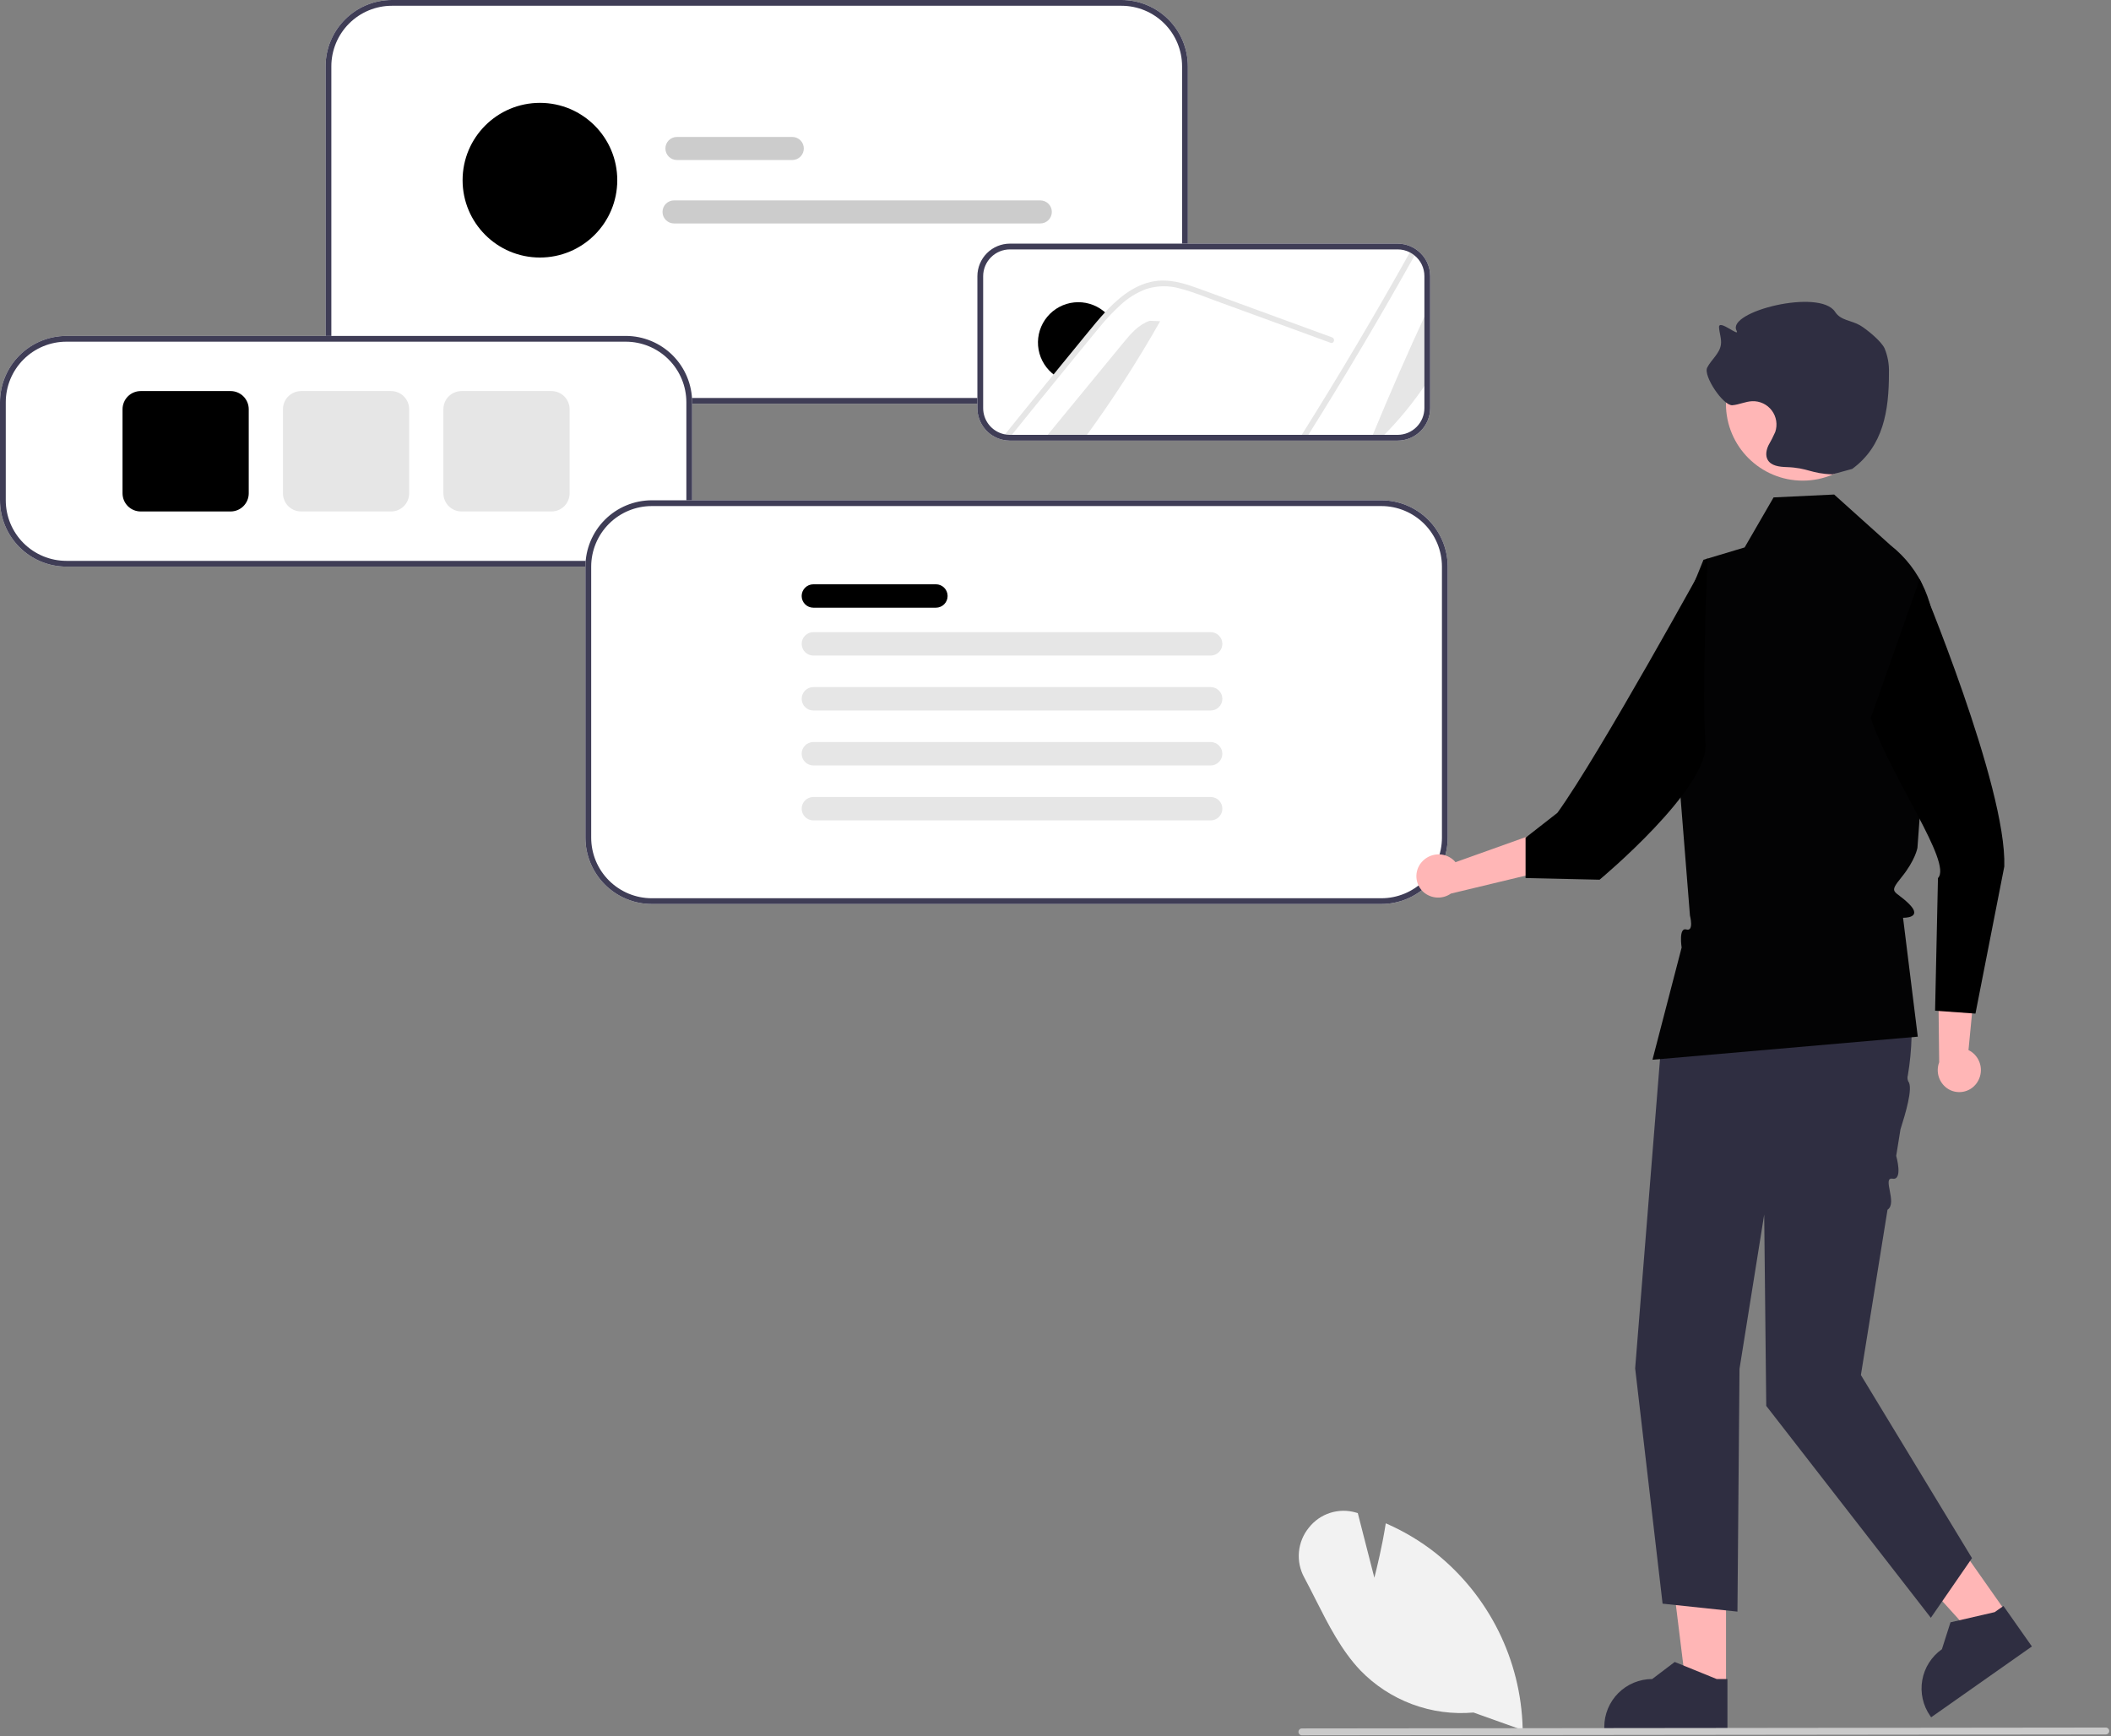<svg width="732" height="602" viewBox="0 0 732 602" fill="none" xmlns="http://www.w3.org/2000/svg">
<rect x="0" y="0" width="732" height="602" fill="#808080" stroke="none"/>
<g clip-path="url(#clip0_37_36)">
<path d="M388.894 140H135.894C129.796 139.993 123.95 137.568 119.638 133.256C115.326 128.944 112.9 123.098 112.894 117V23C112.9 16.902 115.326 11.056 119.638 6.744C123.95 2.432 129.796 0.007 135.894 0H388.894C394.991 0.007 400.837 2.432 405.149 6.744C409.461 11.056 411.887 16.902 411.894 23V117C411.887 123.098 409.461 128.944 405.149 133.256C400.838 137.568 394.991 139.993 388.894 140Z" fill="white"/>
<path d="M388.894 140H135.894C129.796 139.993 123.95 137.568 119.638 133.256C115.326 128.944 112.9 123.098 112.894 117V23C112.9 16.902 115.326 11.056 119.638 6.744C123.95 2.432 129.796 0.007 135.894 0H388.894C394.991 0.007 400.837 2.432 405.149 6.744C409.461 11.056 411.887 16.902 411.894 23V117C411.887 123.098 409.461 128.944 405.149 133.256C400.838 137.568 394.991 139.993 388.894 140ZM135.894 2C130.326 2.006 124.988 4.221 121.051 8.158C117.114 12.095 114.9 17.432 114.894 23V117C114.9 122.568 117.114 127.905 121.051 131.842C124.988 135.779 130.326 137.994 135.894 138H388.894C394.461 137.994 399.799 135.779 403.736 131.842C407.673 127.905 409.887 122.568 409.894 117V23C409.887 17.432 407.673 12.095 403.736 8.158C399.799 4.221 394.461 2.006 388.894 2H135.894Z" fill="#3F3D56"/>
<path d="M484.627 152.793H350.057C349.208 152.783 348.363 152.676 347.538 152.474C345.076 151.882 342.885 150.477 341.321 148.486C339.756 146.495 338.909 144.035 338.917 141.503V95.763C338.922 92.771 340.113 89.903 342.23 87.788C344.346 85.674 347.215 84.485 350.207 84.483H484.627C486.439 84.478 488.225 84.915 489.83 85.756C490.469 86.088 491.073 86.482 491.634 86.933C492.973 87.982 494.055 89.322 494.797 90.852C495.54 92.382 495.923 94.062 495.917 95.763V141.503C495.914 144.496 494.723 147.366 492.607 149.482C490.49 151.599 487.62 152.79 484.627 152.793Z" fill="white"/>
<path d="M475.607 151.793C481.717 136.943 488.154 122.239 494.917 107.683V132.363C490.306 139.379 484.97 145.891 478.997 151.793H475.607Z" fill="#E6E6E6"/>
<path d="M491.007 87.713C478.917 109.403 466.267 130.763 453.057 151.793H450.757C464.187 130.433 477.057 108.716 489.367 86.643C489.948 86.944 490.498 87.302 491.007 87.713Z" fill="#E6E6E6"/>
<path d="M402.287 111.393C394.387 125.362 385.668 138.852 376.177 151.793H362.467C371.447 140.853 380.434 129.913 389.427 118.973C392.007 115.823 394.807 112.523 398.677 111.243L402.287 111.393Z" fill="#E6E6E6"/>
<path d="M384.067 109.153C382.637 110.643 381.267 112.193 379.977 113.803C377.137 117.223 374.337 120.673 371.527 124.113C369.777 126.253 368.027 128.393 366.297 130.533C365.748 130.18 365.227 129.785 364.737 129.353C361.974 126.954 360.261 123.569 359.963 119.923C359.666 116.276 360.809 112.658 363.147 109.844C365.485 107.029 368.833 105.243 372.472 104.867C376.112 104.491 379.753 105.556 382.617 107.833C383.134 108.235 383.618 108.677 384.067 109.153Z" fill="black"/>
<path d="M461.397 118.873L435.117 109.263L422.067 104.493C417.817 102.943 413.577 101.173 409.187 100.053C405.37 98.962 401.316 99.014 397.527 100.203C394.149 101.453 391.058 103.371 388.437 105.843C387.277 106.913 386.154 108.016 385.067 109.153C383.637 110.643 382.267 112.193 380.977 113.803C378.137 117.223 375.337 120.673 372.527 124.113C370.777 126.253 369.027 128.393 367.297 130.533C361.517 137.603 355.771 144.689 350.057 151.793C349.289 151.784 348.524 151.687 347.777 151.503C353.737 144.103 359.724 136.719 365.737 129.353C366.427 128.493 367.137 127.623 367.837 126.763C370.767 123.173 373.701 119.586 376.637 116.003C378.907 113.233 381.157 110.443 383.617 107.833C383.837 107.593 384.057 107.363 384.287 107.123C389.277 101.963 395.507 97.403 402.967 97.283C407.357 97.213 411.597 98.603 415.677 100.073C420.067 101.663 424.447 103.283 428.837 104.893L455.297 114.573L461.917 116.993C463.087 117.413 462.587 119.313 461.397 118.873Z" fill="#E6E6E6"/>
<path d="M484.627 152.793H350.057C349.208 152.783 348.363 152.676 347.538 152.474C345.076 151.882 342.885 150.477 341.321 148.486C339.756 146.495 338.909 144.035 338.917 141.503V95.763C338.922 92.771 340.113 89.903 342.23 87.788C344.346 85.674 347.215 84.485 350.207 84.483H484.627C486.439 84.478 488.225 84.915 489.83 85.756C490.469 86.088 491.073 86.482 491.634 86.933C492.973 87.982 494.055 89.322 494.797 90.852C495.54 92.382 495.923 94.062 495.917 95.763V141.503C495.914 144.496 494.723 147.366 492.607 149.482C490.49 151.599 487.62 152.79 484.627 152.793ZM350.207 86.483C347.745 86.484 345.385 87.462 343.643 89.202C341.902 90.941 340.921 93.301 340.917 95.763V141.503C340.911 143.587 341.608 145.611 342.896 147.25C344.183 148.888 345.986 150.044 348.012 150.531C348.686 150.696 349.376 150.784 350.069 150.793H484.627C487.09 150.79 489.451 149.81 491.193 148.069C492.934 146.327 493.914 143.966 493.917 141.503V95.763C493.921 94.363 493.606 92.981 492.994 91.722C492.383 90.463 491.492 89.361 490.389 88.499C489.929 88.128 489.433 87.803 488.908 87.531C487.588 86.839 486.118 86.479 484.627 86.483H350.207Z" fill="#3F3D56"/>
<path d="M217 196.488H23C16.902 196.481 11.056 194.056 6.744 189.744C2.432 185.432 0.007 179.586 0 173.488V139.488C0.007 133.39 2.432 127.544 6.744 123.232C11.056 118.921 16.902 116.495 23 116.488H217C223.098 116.495 228.944 118.921 233.256 123.232C237.568 127.544 239.993 133.39 240 139.488V173.488C239.993 179.586 237.568 185.432 233.256 189.744C228.944 194.056 223.098 196.481 217 196.488Z" fill="white"/>
<path d="M217 196.488H23C16.902 196.481 11.056 194.056 6.744 189.744C2.432 185.432 0.007 179.586 0 173.488V139.488C0.007 133.39 2.432 127.544 6.744 123.232C11.056 118.921 16.902 116.495 23 116.488H217C223.098 116.495 228.944 118.921 233.256 123.232C237.568 127.544 239.993 133.39 240 139.488V173.488C239.993 179.586 237.568 185.432 233.256 189.744C228.944 194.056 223.098 196.481 217 196.488ZM23 118.488C17.432 118.494 12.095 120.709 8.158 124.646C4.221 128.583 2.006 133.921 2 139.488V173.488C2.006 179.056 4.221 184.394 8.158 188.33C12.095 192.267 17.432 194.482 23 194.488H217C222.568 194.482 227.905 192.267 231.842 188.33C235.779 184.394 237.994 179.056 238 173.488V139.488C237.994 133.921 235.779 128.583 231.842 124.646C227.905 120.709 222.568 118.494 217 118.488H23Z" fill="#3F3D56"/>
<path d="M79.963 177.364H48.775C47.108 177.362 45.509 176.699 44.331 175.52C43.152 174.342 42.489 172.743 42.487 171.076V141.9C42.489 140.233 43.152 138.635 44.331 137.456C45.509 136.277 47.108 135.614 48.775 135.612H79.963C81.63 135.614 83.228 136.277 84.407 137.456C85.586 138.635 86.249 140.233 86.251 141.9V171.076C86.249 172.743 85.586 174.342 84.407 175.521C83.228 176.699 81.63 177.362 79.963 177.364Z" fill="black"/>
<path d="M135.594 177.364H104.406C102.739 177.362 101.14 176.699 99.961 175.52C98.783 174.342 98.12 172.743 98.118 171.076V141.9C98.12 140.233 98.783 138.635 99.961 137.456C101.14 136.277 102.739 135.614 104.406 135.612H135.594C137.261 135.614 138.859 136.277 140.038 137.456C141.217 138.635 141.88 140.233 141.882 141.9V171.076C141.88 172.743 141.217 174.342 140.038 175.521C138.859 176.699 137.261 177.362 135.594 177.364Z" fill="#E6E6E6"/>
<path d="M191.225 177.364H160.037C158.37 177.362 156.772 176.699 155.593 175.52C154.414 174.342 153.751 172.743 153.749 171.076V141.9C153.751 140.233 154.414 138.635 155.593 137.456C156.772 136.277 158.37 135.614 160.037 135.612H191.225C192.892 135.614 194.491 136.277 195.67 137.456C196.848 138.635 197.511 140.233 197.513 141.9V171.076C197.511 172.743 196.848 174.342 195.67 175.521C194.491 176.699 192.892 177.362 191.225 177.364Z" fill="#E6E6E6"/>
<path d="M274.729 55.488H234.729C233.668 55.488 232.65 55.067 231.9 54.317C231.15 53.566 230.729 52.549 230.729 51.488C230.729 50.427 231.15 49.41 231.9 48.66C232.65 47.91 233.668 47.488 234.729 47.488H274.729C275.789 47.488 276.807 47.91 277.557 48.66C278.307 49.41 278.729 50.427 278.729 51.488C278.729 52.549 278.307 53.566 277.557 54.317C276.807 55.067 275.789 55.488 274.729 55.488Z" fill="#CCCCCC"/>
<path d="M360.729 77.488H233.729C232.668 77.488 231.65 77.067 230.9 76.317C230.15 75.567 229.729 74.549 229.729 73.488C229.729 72.427 230.15 71.41 230.9 70.66C231.65 69.91 232.668 69.488 233.729 69.488H360.729C361.789 69.488 362.807 69.91 363.557 70.66C364.307 71.41 364.729 72.427 364.729 73.488C364.729 74.549 364.307 75.567 363.557 76.317C362.807 77.067 361.789 77.488 360.729 77.488Z" fill="#CCCCCC"/>
<path d="M187.224 89.307C202.036 89.307 214.043 77.3 214.043 62.488C214.043 47.676 202.036 35.669 187.224 35.669C172.412 35.669 160.405 47.676 160.405 62.488C160.405 77.3 172.412 89.307 187.224 89.307Z" fill="black"/>
<path d="M479 313.488H226C219.902 313.481 214.056 311.056 209.744 306.744C205.432 302.432 203.007 296.586 203 290.488V196.488C203.007 190.39 205.432 184.544 209.744 180.232C214.056 175.921 219.902 173.495 226 173.488H479C485.098 173.495 490.944 175.921 495.256 180.232C499.568 184.544 501.993 190.39 502 196.488V290.488C501.993 296.586 499.568 302.432 495.256 306.744C490.944 311.056 485.098 313.481 479 313.488Z" fill="white"/>
<path d="M479 313.488H226C219.902 313.481 214.056 311.056 209.744 306.744C205.432 302.432 203.007 296.586 203 290.488V196.488C203.007 190.39 205.432 184.544 209.744 180.232C214.056 175.921 219.902 173.495 226 173.488H479C485.098 173.495 490.944 175.921 495.256 180.232C499.568 184.544 501.993 190.39 502 196.488V290.488C501.993 296.586 499.568 302.432 495.256 306.744C490.944 311.056 485.098 313.481 479 313.488ZM226 175.488C220.432 175.494 215.095 177.709 211.158 181.646C207.221 185.583 205.006 190.921 205 196.488V290.488C205.006 296.056 207.221 301.394 211.158 305.33C215.095 309.267 220.432 311.482 226 311.488H479C484.568 311.482 489.905 309.267 493.842 305.33C497.779 301.394 499.994 296.056 500 290.488V196.488C499.994 190.921 497.779 185.583 493.842 181.646C489.905 177.709 484.568 175.494 479 175.488H226Z" fill="#3F3D56"/>
<path d="M324.539 210.732H282.042C281.509 210.733 280.98 210.628 280.487 210.425C279.994 210.221 279.546 209.922 279.168 209.545C278.791 209.168 278.491 208.721 278.287 208.228C278.083 207.735 277.978 207.207 277.978 206.673C277.978 206.14 278.083 205.612 278.287 205.119C278.491 204.626 278.791 204.179 279.168 203.802C279.546 203.425 279.994 203.126 280.487 202.922C280.98 202.719 281.509 202.614 282.042 202.615H324.539C325.614 202.617 326.645 203.045 327.404 203.806C328.164 204.567 328.591 205.598 328.591 206.673C328.591 207.749 328.164 208.78 327.404 209.541C326.645 210.302 325.614 210.73 324.539 210.732Z" fill="black"/>
<path d="M419.802 227.33H282.042C280.966 227.33 279.934 226.903 279.172 226.141C278.411 225.38 277.984 224.348 277.984 223.272C277.984 222.196 278.411 221.163 279.172 220.402C279.934 219.641 280.966 219.214 282.042 219.214H419.802C420.878 219.214 421.911 219.641 422.672 220.402C423.433 221.163 423.86 222.196 423.86 223.272C423.86 224.348 423.433 225.38 422.672 226.141C421.911 226.903 420.878 227.33 419.802 227.33Z" fill="#E6E6E6"/>
<path d="M419.802 246.383H282.042C281.509 246.383 280.981 246.278 280.489 246.074C279.997 245.87 279.549 245.571 279.172 245.194C278.796 244.817 278.497 244.37 278.293 243.878C278.089 243.385 277.984 242.858 277.984 242.325C277.984 241.792 278.089 241.264 278.293 240.772C278.497 240.279 278.796 239.832 279.172 239.455C279.549 239.078 279.997 238.779 280.489 238.575C280.981 238.371 281.509 238.266 282.042 238.266H419.802C420.878 238.266 421.911 238.694 422.672 239.455C423.433 240.216 423.86 241.248 423.86 242.325C423.86 243.401 423.433 244.433 422.672 245.194C421.911 245.955 420.878 246.383 419.802 246.383Z" fill="#E6E6E6"/>
<path d="M419.802 265.435H282.042C281.509 265.436 280.98 265.332 280.487 265.128C279.994 264.925 279.546 264.626 279.168 264.249C278.791 263.872 278.491 263.425 278.287 262.932C278.083 262.439 277.978 261.911 277.978 261.377C277.978 260.844 278.083 260.316 278.287 259.823C278.491 259.33 278.791 258.882 279.168 258.505C279.546 258.128 279.994 257.83 280.487 257.626C280.98 257.423 281.509 257.318 282.042 257.319H419.802C420.877 257.321 421.908 257.749 422.668 258.51C423.427 259.271 423.854 260.302 423.854 261.377C423.854 262.452 423.427 263.484 422.668 264.245C421.908 265.005 420.877 265.434 419.802 265.435Z" fill="#E6E6E6"/>
<path d="M419.802 284.488H282.042C280.966 284.488 279.934 284.061 279.172 283.3C278.411 282.538 277.984 281.506 277.984 280.43C277.984 279.354 278.411 278.321 279.172 277.56C279.934 276.799 280.966 276.372 282.042 276.372H419.802C420.878 276.372 421.911 276.799 422.672 277.56C423.433 278.321 423.86 279.354 423.86 280.43C423.86 281.506 423.433 282.538 422.672 283.3C421.911 284.061 420.878 284.488 419.802 284.488Z" fill="#E6E6E6"/>
<path d="M598.507 584.918L584.621 584.917L578.014 531.353L598.51 531.354L598.507 584.918Z" fill="#FFB6B6"/>
<path d="M598.996 599.404L556.293 599.402V598.862C556.293 594.454 558.045 590.227 561.162 587.11C564.279 583.993 568.506 582.242 572.914 582.241L580.716 576.324L595.269 582.242L598.997 582.242L598.996 599.404Z" fill="#2F2E41"/>
<path d="M695.84 559.374L684.481 567.36L648.267 527.345L665.033 515.556L695.84 559.374Z" fill="#FFB6B6"/>
<path d="M704.573 570.942L669.641 595.504L669.33 595.062C666.795 591.456 665.796 586.991 666.553 582.648C667.309 578.306 669.76 574.441 673.366 571.906L673.367 571.905L676.344 562.577L691.653 559.048L694.703 556.904L704.573 570.942Z" fill="#2F2E41"/>
<path d="M653.835 318.441L654.989 320.906C662.573 337.109 664.512 355.222 661.565 372.868C661.346 373.557 661.388 374.302 661.683 374.962C663.51 377.106 660.643 386.421 658.999 391.622L657.517 400.819C657.517 400.819 659.974 409.361 656.242 408.734C652.51 408.106 658.067 417.217 654.508 419.5L645.274 476.821L683.799 540.316L669.53 561.005L612.456 487.523L611.743 421.174L603.182 474.681L602.468 558.865L576.51 556.106L567 474.488L576.072 361.615L590.34 312.675L653.835 318.441Z" fill="#2F2E41"/>
<path d="M493.074 298.845C494.42 297.342 496.299 296.424 498.311 296.286C500.324 296.148 502.311 296.8 503.85 298.105C504.158 298.375 504.444 298.67 504.704 298.987L530.143 289.889L539.302 301.172L503.106 309.869C501.707 310.845 500.024 311.33 498.321 311.249C496.617 311.168 494.988 310.526 493.688 309.422C492.954 308.786 492.353 308.013 491.918 307.145C491.483 306.277 491.224 305.332 491.154 304.364C491.085 303.396 491.206 302.424 491.513 301.503C491.819 300.582 492.303 299.73 492.939 298.997C492.983 298.945 493.028 298.895 493.074 298.845Z" fill="#FFB6B6"/>
<path d="M636 171.488L615 172.488L604.958 189.837L590.689 194.117L578.561 224.081L586 317.488C586 317.488 587.491 323.138 584.746 322.313C582 321.488 583.119 328.569 583.119 328.569L573 367.488L665 359.488L659.892 318.253C659.892 318.253 666.994 318.482 662 313.488C657.006 308.494 654.577 310.085 659.375 304.181C664.172 298.277 664.885 293.997 664.885 293.997L667.026 264.746L670.554 223.581C671.114 217.049 670.042 210.48 667.433 204.465C664.825 198.451 660.762 193.178 655.611 189.123L636 171.488Z" fill="#030304"/>
<path d="M685.563 375.391C686.691 373.718 687.122 371.671 686.764 369.686C686.405 367.701 685.287 365.934 683.645 364.761C683.308 364.527 682.952 364.323 682.581 364.148L685.181 337.256L672 331.136L672.421 368.359C671.816 369.954 671.757 371.705 672.252 373.337C672.748 374.969 673.769 376.391 675.158 377.382C675.953 377.938 676.85 378.332 677.798 378.541C678.746 378.75 679.725 378.771 680.681 378.602C681.637 378.432 682.55 378.076 683.368 377.554C684.186 377.032 684.893 376.354 685.449 375.559C685.488 375.503 685.526 375.447 685.563 375.391Z" fill="#FFB6B6"/>
<path d="M665.673 200.787C665.673 200.787 695.914 272.825 695 300.488L685 351.488L671 350.488L672 304.488C677.108 299.266 655.729 269.769 648.682 249.01L665.673 200.787Z" fill="black"/>
<path d="M592.116 193.404C592.116 193.404 554.574 261.763 540.036 281.868L529 290.488V304.488L554.661 305.055C554.661 305.055 592.83 273.307 591.403 257.612C589.976 241.917 592.116 193.404 592.116 193.404Z" fill="black"/>
<path d="M625.11 166.671C639.819 166.671 651.742 154.748 651.742 140.039C651.742 125.331 639.819 113.408 625.11 113.408C610.402 113.408 598.479 125.331 598.479 140.039C598.479 154.748 610.402 166.671 625.11 166.671Z" fill="#FFB6B6"/>
<path d="M635.401 164.488C627.758 164.237 627.064 162.219 619.422 161.968C616.989 161.888 614.117 161.555 612.941 159.423C612.103 157.905 612.488 155.993 613.226 154.424C614.098 152.926 614.884 151.38 615.58 149.792C615.999 148.548 616.109 147.22 615.9 145.923C615.691 144.626 615.17 143.4 614.381 142.35C613.592 141.3 612.559 140.458 611.371 139.896C610.184 139.335 608.878 139.071 607.565 139.128C605.24 139.229 603.055 140.322 600.736 140.522C597.556 140.796 590.522 130.294 591.987 127.458C593.412 124.696 596.281 122.613 596.732 119.538C597.026 117.527 596.196 115.529 596.083 113.5C595.915 110.491 603.542 117.275 602.145 114.605C598.719 108.054 631.008 99.933 636.324 108.139C638.311 111.205 641.852 110.996 645.008 112.838C647.076 114.045 652.299 118.209 653.487 120.805C654.578 123.453 655.093 126.303 654.999 129.166C655.047 142.48 653.019 154.727 642.279 162.597" fill="#2F2E41"/>
<path d="M510.942 593.857C503.721 594.493 496.448 593.509 489.656 590.975C482.864 588.441 476.723 584.422 471.683 579.212C465.092 572.263 460.57 563.319 456.196 554.67C454.923 552.153 453.606 549.55 452.268 547.056C450.775 544.336 450.131 541.232 450.418 538.143C450.705 535.054 451.911 532.122 453.879 529.724C455.766 527.327 458.327 525.55 461.233 524.621C464.138 523.693 467.255 523.656 470.182 524.515L470.82 524.7L476.565 547.114C477.422 543.77 479.261 536.238 480.423 528.857L480.52 528.239L481.092 528.494C487.09 531.148 492.73 534.547 497.878 538.61C506.999 545.926 514.417 555.14 519.618 565.613C524.818 576.085 527.675 587.564 527.99 599.253L528.006 599.95L510.942 593.857Z" fill="#F2F2F2"/>
<path d="M730.19 601.447L451.44 601.755C451.124 601.755 450.821 601.629 450.598 601.406C450.374 601.183 450.249 600.88 450.249 600.564C450.249 600.248 450.374 599.945 450.598 599.722C450.821 599.499 451.124 599.373 451.44 599.373L730.19 599.066C730.346 599.065 730.502 599.096 730.646 599.156C730.791 599.215 730.923 599.303 731.034 599.413C731.145 599.524 731.233 599.655 731.293 599.8C731.353 599.945 731.384 600.1 731.384 600.257C731.384 600.413 731.353 600.568 731.293 600.713C731.233 600.858 731.145 600.989 731.034 601.1C730.923 601.21 730.791 601.298 730.646 601.358C730.502 601.417 730.346 601.448 730.19 601.447Z" fill="#CACACA"/>
</g>
<defs>
<clipPath id="clip0_37_36">
<rect width="731.38" height="601.755" fill="white"/>
</clipPath>
</defs>
</svg>
